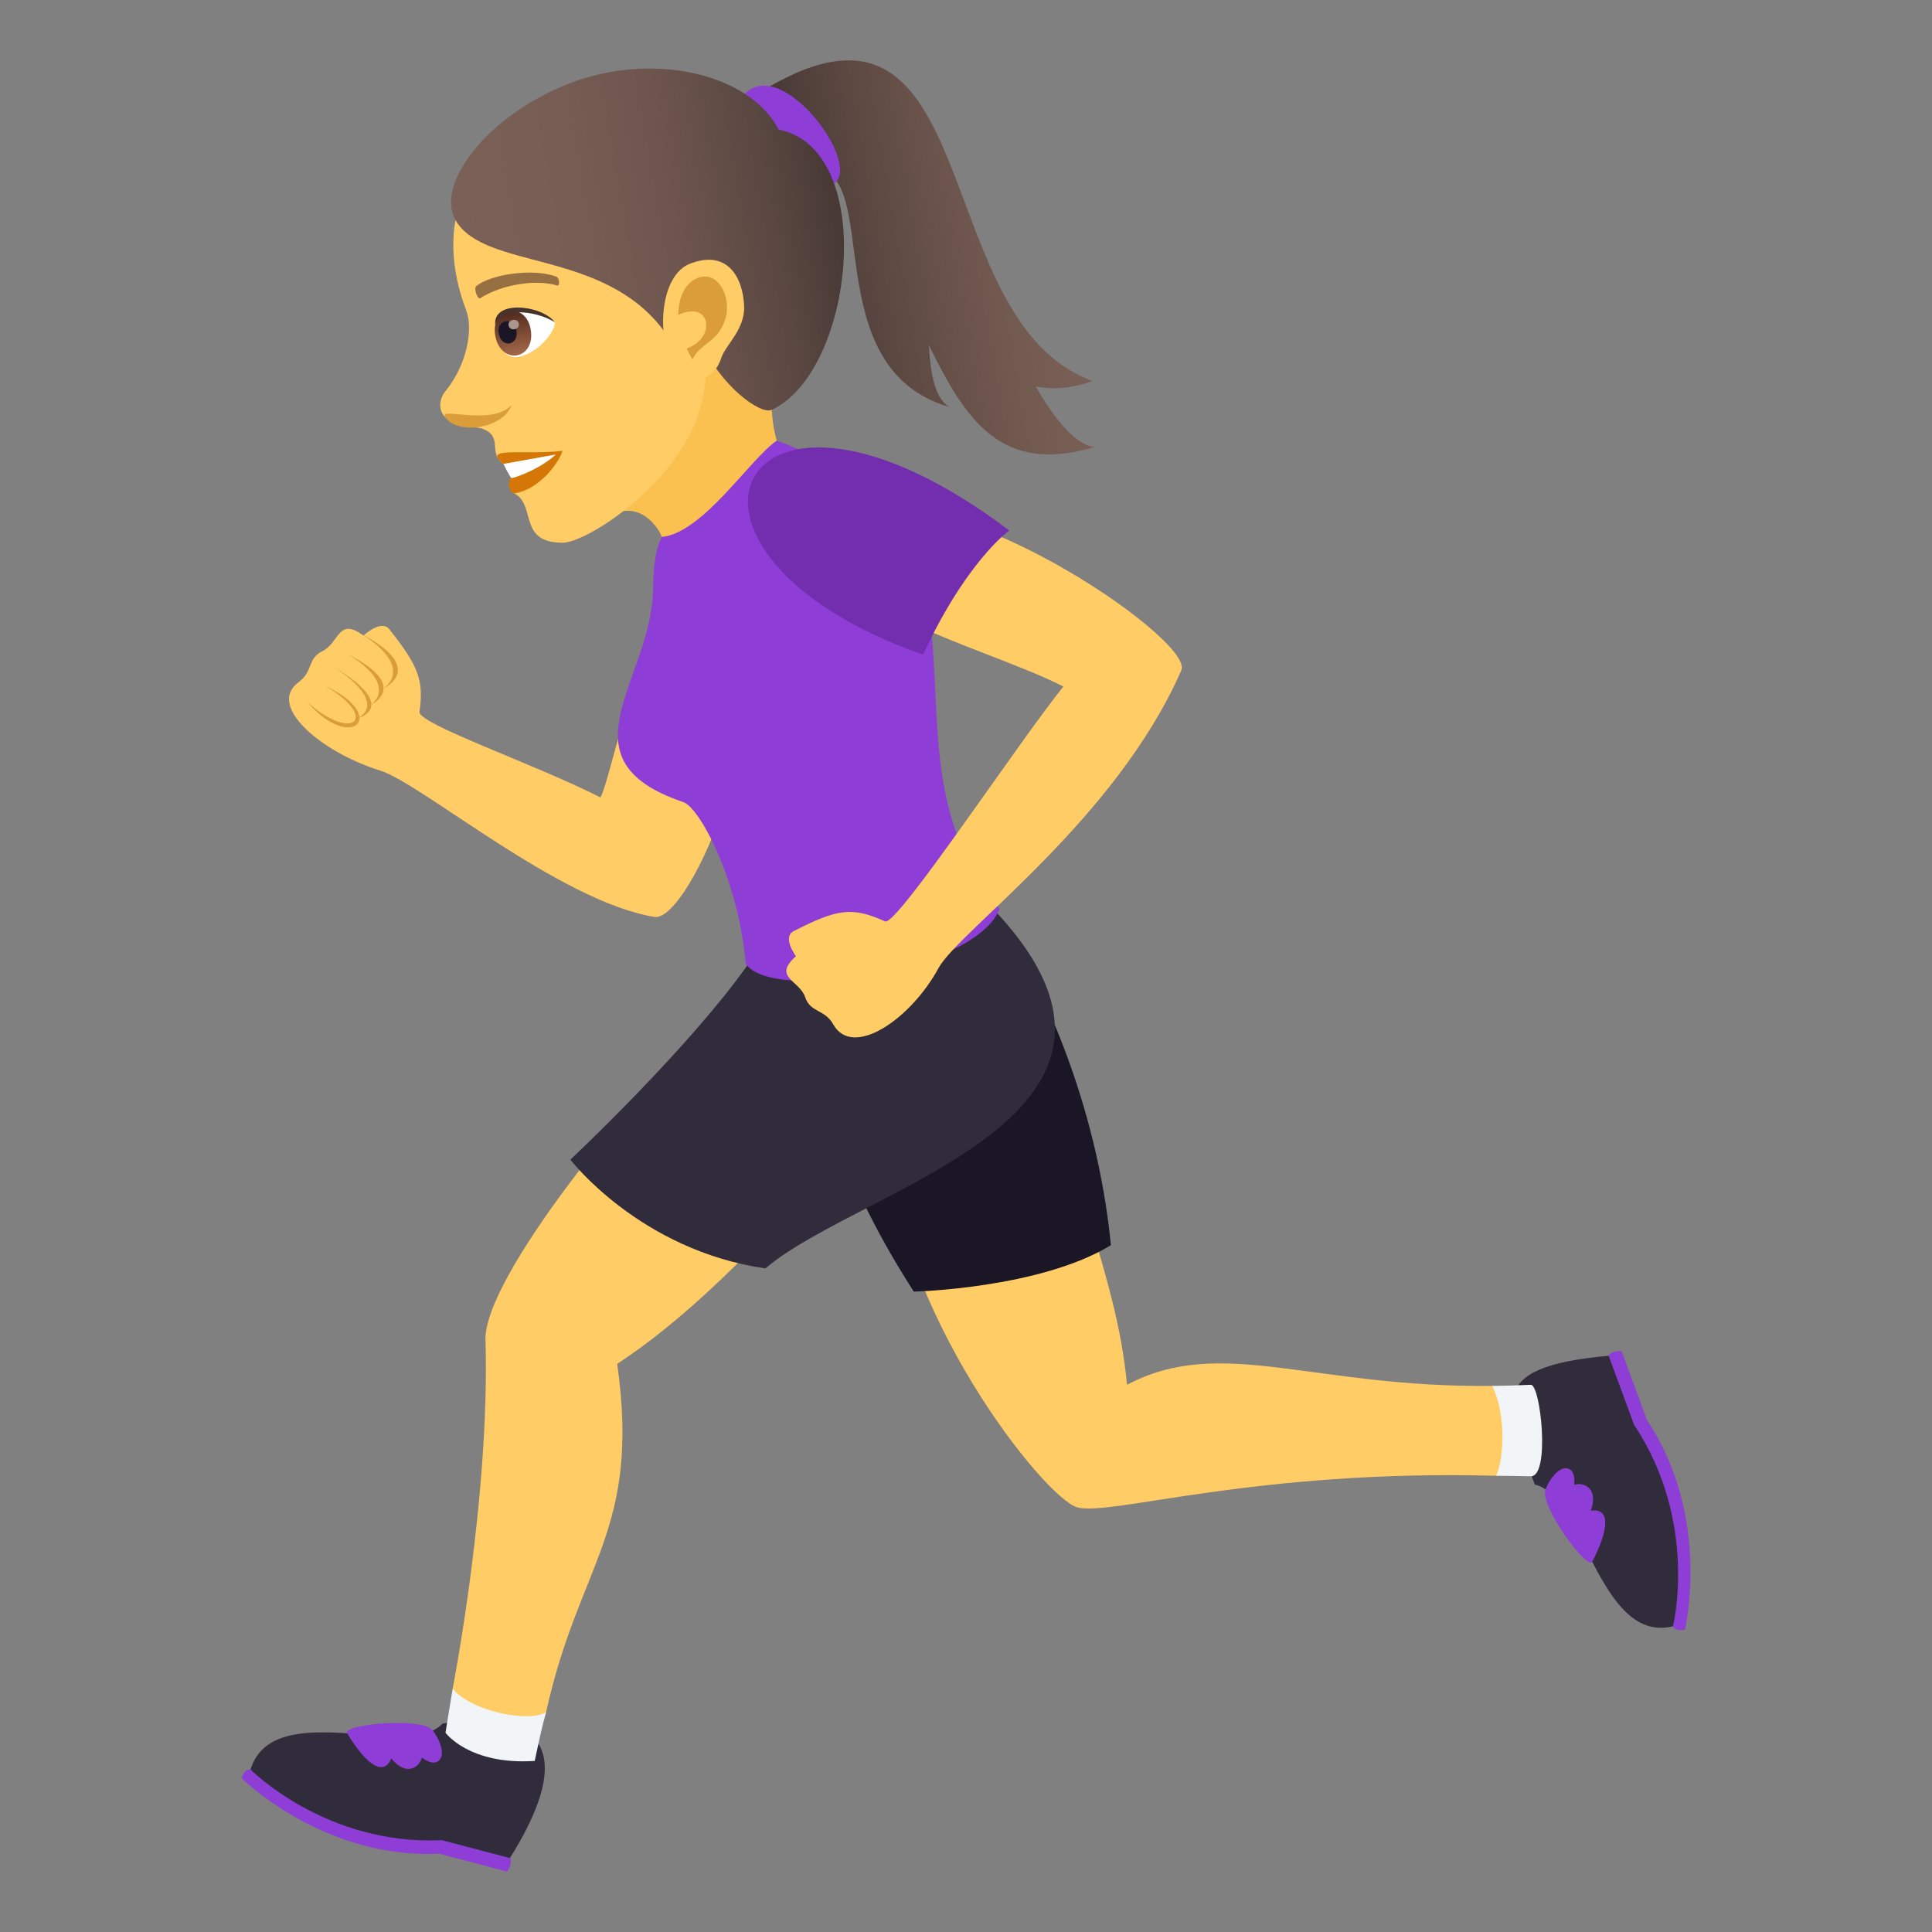 <?xml version="1.0" encoding="utf-8"?>
<!-- Generator: Adobe Illustrator 15.0.0, SVG Export Plug-In . SVG Version: 6.00 Build 0)  -->
<!DOCTYPE svg PUBLIC "-//W3C//DTD SVG 1.1//EN" "http://www.w3.org/Graphics/SVG/1.1/DTD/svg11.dtd">
<svg version="1.1" id="Layer_1" xmlns:x="http://ns.adobe.com/Extensibility/1.0/" xmlns:i="http://ns.adobe.com/AdobeIllustrator/10.0/" xmlns:graph="http://ns.adobe.com/Graphs/1.0/"
	 xmlns="http://www.w3.org/2000/svg" xmlns:xlink="http://www.w3.org/1999/xlink" xmlns:a="http://ns.adobe.com/AdobeSVGViewerExtensions/3.0/"
	 x="0px" y="0px" width="64px" height="64px" viewBox="0 0 64 64" enable-background="new 0 0 64 64" xml:space="preserve">
<rect x="0" y="0" width="64" height="64" fill="#808080" stroke="none"/>
<linearGradient id="SVGID_1_" gradientUnits="userSpaceOnUse" x1="6.622" y1="85.055" x2="15.623" y2="85.055" gradientTransform="matrix(0.985 -0.174 0.174 0.985 5.195 -73.206)">
	<stop  offset="0" style="stop-color:#473834"/>
	<stop  offset="0.339" style="stop-color:#5E4A43"/>
	<stop  offset="0.736" style="stop-color:#735A51"/>
	<stop  offset="1" style="stop-color:#7A6056"/>
	<a:midPointStop  offset="0" style="stop-color:#473834"/>
	<a:midPointStop  offset="0.382" style="stop-color:#473834"/>
	<a:midPointStop  offset="1" style="stop-color:#7A6056"/>
</linearGradient>
<path fill="url(#SVGID_1_)" d="M34.313,12.807c0.57,0.102,1.195,0.067,1.881-0.187c-5.537-1.982-3.478-14.047-10.846-9.671
	L26.957,5.6c2.308,0.04,0.033,6.57,4.478,7.879c-0.47-0.305-0.608-1.093-0.666-2.042c1.255,2.537,2.413,4.287,5.505,3.369
	C35.686,14.783,34.955,13.932,34.313,12.807z"/>
<path fill="#8E3ED6" d="M24.67,3.106c-0.821,0.823,0.812,3.268,2.713,3.05C28.943,5.979,26.024,1.75,24.67,3.106z"/>
<path fill="#FAC150" d="M20.051,17.192c1.021-0.729,1.727,0.199,1.874,0.596c0.483,1.301,4.925-1.099,4.086-2.543
	c-0.729-1.253-0.354-2.976-0.354-2.976C24.839,11.975,21.373,7.62,20.051,17.192z"/>
<path fill="#FFCC66" d="M18.508,3.752c-3.296,1.139-4.111,3.779-3.062,6.537c0.237,0.625,0.016,1.802-0.679,2.654
	c-0.253,0.311-0.223,0.658-0.036,0.861c0.365,0.397,0.995,0.291,1.288,0.412c0.652,0.271,0.137,0.789,0.657,1.151
	c0.236,0.167,0.766-0.203,0.346,0.97c0.762,0.375,0.115,1.646,1.617,1.641c0.712-0.002,3.176-1.53,4.24-3.639
	c0.601-1.191,0.512-2.438,0.512-2.438c2.469-1.209,2.987-3.645,2.008-5.923C24.028,2.792,20.645,3.012,18.508,3.752z"/>
<path fill="#D47706" d="M16.677,15.368c0.354,0.14,0.268,0.47,0.268,0.47c-0.153,0.027-0.102,0.54,0.126,0.5
	c0.794-0.14,1.402-0.949,1.568-1.405C17.384,15.09,15.921,14.769,16.677,15.368z"/>
<path fill="#FFFFFF" d="M16.677,15.368c0,0,0.198,0.413,0.268,0.47c0.25-0.044,1.028-0.366,1.469-0.783L16.677,15.368z"/>
<linearGradient id="SVGID_2_" gradientUnits="userSpaceOnUse" x1="-4.3" y1="83.029" x2="8.398" y2="83.029" gradientTransform="matrix(0.985 -0.174 0.174 0.985 5.195 -73.206)">
	<stop  offset="0" style="stop-color:#7A6056"/>
	<stop  offset="0.312" style="stop-color:#775D54"/>
	<stop  offset="0.569" style="stop-color:#6D554D"/>
	<stop  offset="0.805" style="stop-color:#5B4842"/>
	<stop  offset="1" style="stop-color:#473834"/>
	<a:midPointStop  offset="0" style="stop-color:#7A6056"/>
	<a:midPointStop  offset="0.746" style="stop-color:#7A6056"/>
	<a:midPointStop  offset="1" style="stop-color:#473834"/>
</linearGradient>
<path fill="url(#SVGID_2_)" d="M25.794,4.294c-0.954-1.851-4.163-2.606-6.947-1.525c-2.708,1.052-4.436,3.342-3.759,4.521
	c0.961,1.673,4.922,0.942,6.931,3.707c0.058,0.204,1.13,0.163,1.206,0.338c0.612,1.403,1.952,2.422,2.343,2.24
	C28.298,12.304,29.094,4.938,25.794,4.294z"/>
<path fill="#DB9D3A" d="M14.741,13.807c0.345,0.582,1.87,0.454,2.216-0.391C16.267,14.127,14.54,13.468,14.741,13.807z"/>
<path fill="#FFCC66" d="M22.846,8.741c-1.219,0.484-1.11,3.413-0.054,3.865c0.148,0.065,0.856,0.02,1.099-0.745
	c0.135-0.424,0.793-0.947,0.759-1.724C24.608,9.14,24.058,8.257,22.846,8.741z"/>
<path id="Path_459_" fill="#DB9D3A" d="M23.005,9.258c-0.302,0.167-0.538,0.591-0.533,1.173c1.087-0.509,1.261,0.781,0.274,1.112
	c0.056,0.117,0.116,0.237,0.189,0.361c0.312-0.586,0.866-0.561,1.099-1.364C24.243,9.817,23.755,8.846,23.005,9.258z"/>
<path id="Path_458_" fill="#966F42" d="M18.423,9.162c-0.795-0.29-2.179-0.066-2.643,0.313c-0.1,0.077,0.043,0.458,0.129,0.404
	c0.662-0.434,1.815-0.646,2.548-0.421C18.554,9.485,18.542,9.2,18.423,9.162z"/>
<path fill="#FFFFFF" d="M18.379,10.675c0.049,0.18-0.412,0.94-1.137,1.132c-0.414,0.11-0.622-0.189-0.776-0.521
	C16.129,9.911,17.854,10.117,18.379,10.675z"/>
<linearGradient id="Path_1_" gradientUnits="userSpaceOnUse" x1="-3.006" y1="85.757" x2="-3.006" y2="84.269" gradientTransform="matrix(0.985 -0.174 0.174 0.985 5.195 -73.206)">
	<stop  offset="0" style="stop-color:#A6694A"/>
	<stop  offset="1" style="stop-color:#4F2A1E"/>
	<a:midPointStop  offset="0" style="stop-color:#A6694A"/>
	<a:midPointStop  offset="0.5" style="stop-color:#A6694A"/>
	<a:midPointStop  offset="1" style="stop-color:#4F2A1E"/>
</linearGradient>
<path id="Path_457_" fill="url(#Path_1_)" d="M16.405,11.114c0.179,1.013,1.353,0.806,1.174-0.207
	C17.413,9.966,16.24,10.173,16.405,11.114z"/>
<path id="Path_456_" fill="#1A1626" d="M16.52,11.047c0.09,0.506,0.675,0.403,0.586-0.103C17.022,10.473,16.437,10.576,16.52,11.047
	z"/>
<path id="Path_455_" fill="#AB968C" d="M16.847,10.778c0.037,0.211,0.377,0.151,0.34-0.06C17.151,10.52,16.812,10.58,16.847,10.778z
	"/>
<path fill="#45332C" d="M18.379,10.675c-0.428-0.576-2.08-0.758-1.972,0.102C16.527,10.165,17.748,10.273,18.379,10.675z"/>
<path fill="#8E3ED6" d="M8,58.901c0,0,2.693,2.688,6.545,2.505L16.801,62c0.207-0.33,0.092-0.45,0.092-0.45
	s-1.438-1.842-8.594-2.935C8.299,58.615,8.104,58.574,8,58.901z"/>
<path fill="#302C3B" d="M14.656,57.1c-1.131,1.209-5.602-0.896-6.357,1.516c0,0,2.488,2.525,6.338,2.342l2.256,0.593
	C20.449,55.853,14.656,57.1,14.656,57.1z"/>
<path fill="#8E3ED6" d="M11.498,57.416c0.662,1.098,1.23,1.423,1.463,0.834c0.484,0.589,0.916,0.329,1.016-0.031
	c0.57,0.45,0.955-0.062,0.363-0.897C13.992,56.87,11.32,57.12,11.498,57.416z"/>
<path fill="#8E3ED6" d="M55.816,53.982c0,0,0.893-3.713-1.256-6.936l-0.842-2.288c-0.387-0.007-0.43,0.153-0.43,0.153
	s-0.643,2.229,2.131,8.961C55.42,53.873,55.486,54.063,55.816,53.982z"/>
<path fill="#302C3B" d="M50.842,49.179c1.613,0.35,2.137,5.292,4.578,4.694c0,0,0.859-3.45-1.289-6.673l-0.842-2.288
	C49.109,45.285,49.896,46.541,50.842,49.179z"/>
<path fill="#8E3ED6" d="M52.744,51.735c0.592-1.137,0.574-1.796-0.045-1.69c0.25-0.722-0.195-0.961-0.553-0.859
	c0.088-0.725-0.547-0.791-0.951,0.151C50.99,49.869,52.586,52.042,52.744,51.735z"/>
<path fill="#FFCC66" d="M23.793,33.569c-2.928,2.794-7.773,8.783-7.711,10.821c0.156,5.191-1.086,11.544-1.086,11.544
	c0.24,1.089,2.504,1.563,3.096,0.775c1.102-4.981,3.133-5.98,2.354-11.528c4.207-2.775,6.982-7.132,8.926-7.618
	c0.227,5.821,5.268,12.123,6.332,12.376c1.156,0.274,5.875-1.266,13.859-1.052c0.652,0.017,0.201-2.979-0.123-2.977
	c-6.002,0.067-8.982-1.684-12.105-0.038c-0.373-3.841-1.889-6.085-1.969-9.896C35.35,35.285,23.793,33.569,23.793,33.569z"/>
<path fill="#F2F5F7" d="M14.996,55.935c-0.141,0.845-0.238,1.464-0.238,1.464s0.783,1.077,2.955,0.934
	c0.127-0.59,0.232-1.112,0.379-1.622C17.576,57.079,15.59,56.697,14.996,55.935z"/>
<path fill="#F2F5F7" d="M50.709,45.873c-0.439,0.021-0.861,0.032-1.27,0.038c0.457,0.972,0.385,2.383,0.123,2.977
	c0.379,0.002,0.758,0.005,1.146,0.016C51.361,48.921,51.035,45.858,50.709,45.873z"/>
<path fill="#1A1626" d="M30.271,42.787c0,0,4.184-0.104,6.529-1.539c-0.457-4.664-2.297-8.868-4.021-11.266
	C27.729,30.975,24.867,34.362,30.271,42.787z"/>
<path fill="#302C3B" d="M25.264,31.214c-1.43,2.349-4.828,5.737-6.369,7.202c0,0,2.303,3.003,6.461,3.602
	c3.184-2.731,14.199-5.061,7.424-12.035C27.729,30.975,25.264,31.214,25.264,31.214z"/>
<path fill="#FFCC66" d="M23.605,20.988c-2.453-1.246-3.172,4.273-3.711,5.43c-2.207-1.122-6.055-2.438-5.998-2.84
	c0.145-1.032-0.021-1.499-0.998-2.732c-0.27-0.341-0.857,0.208-0.857,0.208c-0.844-0.628-0.803,0.243-1.355,0.513
	c-0.516,0.25-0.307,0.676-0.793,1.03c-1.08,0.789,0.775,2.333,2.697,2.928c1.377,0.427,5.938,4.331,9.09,4.85
	C22.869,30.569,26.15,22.913,23.605,20.988z"/>
<path fill="#8E3ED6" d="M25.734,14.595c-0.875,0.586-2.437,3.054-3.81,3.193c-0.234,0.426-0.288,1.175-0.29,1.685
	c-0.016,3.027-3.184,5.681,0.996,7.095c0.571,0.193,1.841,2.653,2.072,5.347c0.803,1.316,7.609,0.278,8.412-1.81
	C28.555,24.659,34.238,17.744,25.734,14.595z"/>
<path fill="#FFCC66" d="M28.382,17.365c-2.252,2.601,3.949,3.907,6.843,5.376c-1.523,1.897-5.524,7.955-5.905,7.781
	c-1.109-0.5-1.592-0.406-3.025,0.32c-0.398,0.199,0.072,0.836,0.072,0.836c-0.789,0.697,0.117,0.791,0.305,1.355
	c0.174,0.52,0.646,0.391,0.932,0.902c0.635,1.137,2.555-0.152,3.486-1.867c0.666-1.227,5.864-4.887,8.044-9.865
	C39.592,21.155,30.792,15.273,28.382,17.365z"/>
<path fill="#732EB0" d="M30.577,21.688c1.08-2.349,2.25-3.645,2.854-4.115C24.466,10.793,20.817,18.254,30.577,21.688z"/>
<path fill="#DB9D3A" d="M11.999,21.017c1.773,1.132,0.702,1.79,0.702,1.79S14.153,22.154,11.999,21.017z"/>
<path fill="#DB9D3A" d="M11.521,21.675c1.729,1.049,0.768,1.67,0.768,1.67S13.622,22.728,11.521,21.675z"/>
<path fill="#DB9D3A" d="M11.065,22.096c1.882,1.25,0.777,1.698,0.777,1.698S13.286,23.441,11.065,22.096z"/>
<path fill="#DB9D3A" d="M10.786,22.729c2.109,0.97,0.86,2.23-0.603,0.529C11.685,24.607,12.589,23.793,10.786,22.729z"/>
</svg>

